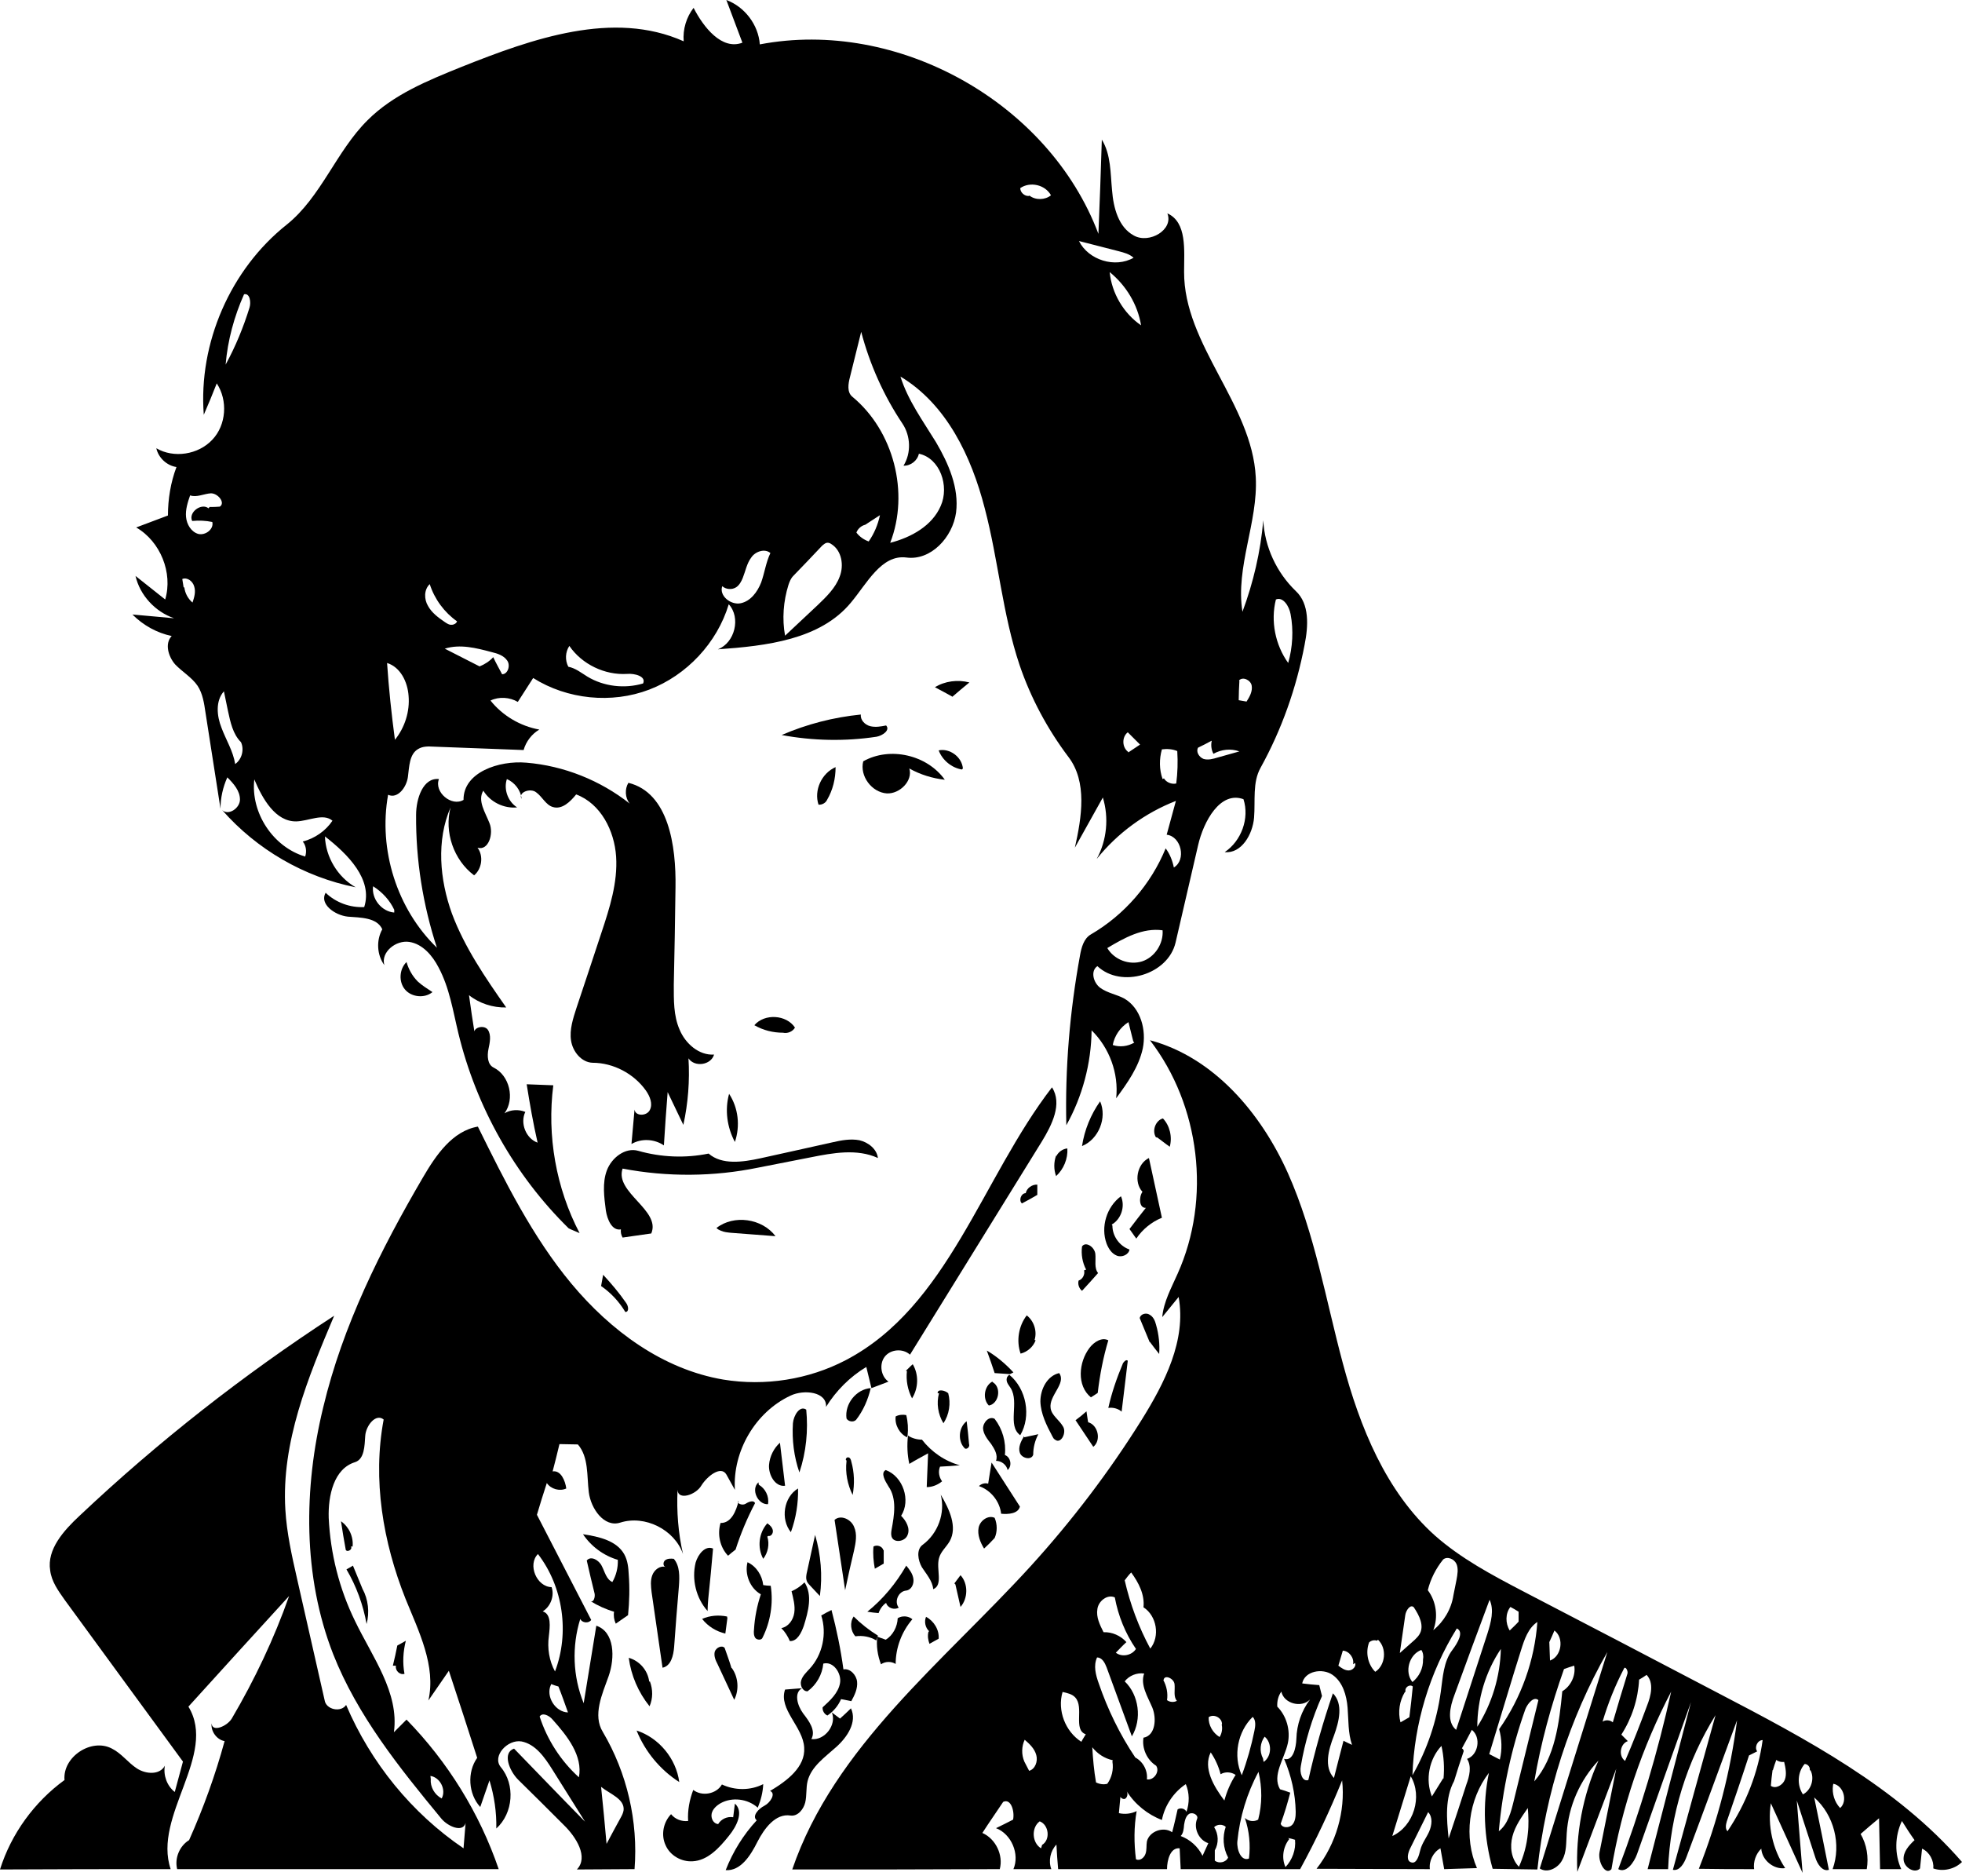 <?xml version='1.0' encoding='utf-8'?>
<svg xmlns="http://www.w3.org/2000/svg" version="1.1" id="Contours" x="0px" y="0px" width="574.802" height="549.547" mViewBox="0 0 574.802 549.547" stroke="black" fill="none" stroke-linecap="round" stroke-linejoin="round"> <desc> </desc> <path d="M462.1 548.3 C461.6 537.2 463.7 525.9 468.3 515.7 C462.9 521.4 459.5 529.1 459.0 537.0 C458.8 539.7 459.0 542.5 457.7 544.8 C456.5 547.2 453.3 548.8 451.1 547.3 C457.7 526.2 464.3 505.1 470.9 483.9 C459.8 503.4 452.8 525.3 450.4 547.6 C446.1 547.5 441.7 547.5 437.3 547.4 C434.7 538.3 434.3 528.5 436.2 519.3 C430.2 527.1 428.8 538.2 432.7 547.2 C429.5 547.3 426.3 547.4 423.1 547.5 C422.7 545.5 422.4 543.4 422.0 541.4 C419.9 542.5 418.6 545.1 418.9 547.5 C407.9 547.5 396.8 547.4 385.7 547.4 C391.4 540.1 394.2 530.6 393.2 521.5 C389.6 530.4 385.5 539.1 380.9 547.5 C369.2 547.5 357.6 547.5 345.9 547.5 C345.8 545.5 345.7 543.4 345.6 541.4 C342.9 541.1 341.9 544.8 341.9 547.5 C331.3 547.5 320.6 547.5 310.0 547.5 C309.8 545.1 309.6 542.7 309.5 540.3 C307.7 542.2 307.1 545.1 308.0 547.5 C304.3 547.5 300.6 547.5 296.9 547.5 C298.8 543.1 296.3 537.2 291.8 535.5 C293.4 534.7 295.1 533.9 296.8 533.0 C297.3 530.6 296.2 526.7 293.9 527.8 C291.9 530.8 289.8 533.8 287.8 536.9 C291.7 538.6 294.0 543.4 292.9 547.5 C272.7 547.6 252.4 547.6 232.1 547.6 C244.4 511.6 276.4 486.8 302.0 458.7 C314.0 445.5 324.9 431.2 334.4 416.0 C341.2 405.1 347.6 392.6 345.3 379.9 C343.7 381.9 342.1 383.8 340.5 385.8 C340.9 381.3 343.2 377.2 345.0 373.1 C354.9 351.1 351.6 323.8 336.9 304.7 C355.6 309.7 369.4 326.0 377.3 343.6 C385.2 361.3 388.4 380.7 393.4 399.3 C398.4 418.0 406.0 436.9 420.4 449.8 C428.0 456.5 437.0 461.3 446.0 466.0 C465.1 475.9 484.2 485.9 503.3 495.9 C529.2 509.4 555.7 523.4 574.8 545.4 C572.7 547.5 569.3 548.3 566.4 547.3 C566.6 545.0 565.3 542.5 563.1 541.5 C562.9 543.4 562.7 545.4 562.5 547.3 C561.0 548.9 557.9 547.1 557.7 544.8 C557.5 542.5 559.2 540.6 560.9 539.0 C559.6 537.2 558.4 535.3 557.2 533.4 C555.1 537.8 555.0 543.1 557.0 547.5 C554.9 547.5 552.9 547.5 550.8 547.5 C550.7 542.6 550.6 537.6 550.5 532.6 C548.7 534.1 546.9 535.6 545.1 537.2 C546.9 540.3 547.5 544.0 546.9 547.5 C543.6 547.5 540.2 547.5 536.9 547.5 C539.5 540.3 537.3 531.6 531.5 526.5 C533.0 533.6 534.4 540.7 535.8 547.7 C533.9 548.3 532.4 546.0 531.8 544.0 C530.0 538.5 528.2 532.9 526.4 527.4 C527.0 534.5 527.5 541.6 528.1 548.6 C525.0 541.8 521.9 535.0 518.8 528.2 C517.8 534.7 519.3 541.7 523.0 547.2 C519.7 547.7 516.2 544.9 516.0 541.5 C514.4 543.0 513.6 545.4 513.9 547.5 C508.5 547.5 503.1 547.5 497.7 547.4 C503.2 533.5 507.0 518.8 508.9 503.9 C504.0 517.2 499.1 530.6 494.1 543.9 C493.4 545.8 492.1 548.1 490.1 547.7 C494.2 532.6 498.4 517.5 502.6 502.4 C494.2 515.9 489.3 531.6 488.7 547.5 C486.7 547.5 484.7 547.5 482.7 547.5 C486.9 531.2 491.1 514.9 495.4 498.6 C490.1 513.5 484.8 528.3 479.6 543.1 C478.7 545.6 476.4 548.8 474.1 547.5 C480.5 530.6 485.7 513.2 489.6 495.5 C481.1 511.8 475.1 529.4 472.1 547.5 C470.3 549.5 468.1 545.3 468.6 542.6 C470.2 534.4 471.9 526.3 473.5 518.1 C469.7 528.2 465.9 538.2 462.1 548.3 M368.6 533.0 C369.8 528.5 369.8 523.6 368.7 519.0 C365.3 525.3 363.2 532.3 362.5 539.4 C362.3 541.8 363.6 545.3 365.9 544.4 C366.4 540.4 366.0 536.3 364.7 532.5 C365.7 533.5 367.4 533.7 368.6 533.0 M413.3 520.3 C411.5 526.1 409.7 532.0 407.9 537.8 C414.2 534.9 416.8 526.2 413.3 520.3 M436.3 513.8 C437.3 514.3 438.4 514.9 439.4 515.4 C440.1 512.5 440.0 509.4 439.2 506.5 C445.7 497.3 449.6 486.3 450.4 475.1 C447.7 476.9 446.6 480.2 445.6 483.4 C444.9 485.5 444.3 487.7 443.6 489.8 C441.2 497.8 438.7 505.8 436.3 513.8 M335.0 509.0 C338.5 508.4 338.9 503.4 337.6 500.2 C336.2 496.9 334.0 493.5 335.2 490.2 C333.1 489.9 330.8 490.8 329.5 492.5 C333.7 496.5 334.6 503.6 331.6 508.6 C329.1 501.9 326.7 495.1 324.2 488.4 C323.7 487.1 322.9 485.5 321.4 485.5 C320.3 487.9 321.0 490.6 321.9 493.1 C324.5 500.7 328.1 508.1 332.6 514.8 C334.9 516.0 336.3 518.7 336.0 521.2 C338.0 521.6 339.9 518.9 338.7 517.2 C336.0 515.5 334.5 512.1 335.0 509.0 M381.5 493.1 C383.2 493.3 384.8 493.5 386.5 493.6 C386.8 494.7 387.0 495.7 387.3 496.8 C384.4 503.3 382.3 510.2 381.1 517.3 C380.7 519.2 381.5 522.0 383.3 521.4 C385.2 512.9 387.6 504.4 390.5 496.0 C393.6 499.1 392.3 504.3 390.8 508.4 C389.2 512.5 387.8 517.6 390.8 520.8 C391.7 517.1 392.7 513.5 393.6 509.9 C394.4 510.3 395.2 510.7 396.1 511.1 C394.9 507.6 395.1 503.9 394.8 500.2 C394.5 496.6 393.4 492.7 390.4 490.6 C387.4 488.5 382.2 489.5 381.5 493.1 M336.0 539.4 C336.7 536.4 340.9 534.9 343.4 536.7 C344.0 534.5 344.5 532.2 345.0 530.0 C345.9 529.4 347.2 529.8 347.6 530.7 C348.5 528.1 348.5 525.2 347.4 522.6 C343.8 525.0 341.2 528.9 340.4 533.1 C336.2 531.5 332.5 528.5 330.1 524.7 C330.5 525.4 330.3 526.5 329.6 526.9 C328.9 527.2 327.8 526.3 328.3 525.7 C328.1 527.5 328.0 529.3 327.8 531.1 C329.5 531.5 331.4 531.3 333.0 530.5 C332.2 535.1 332.2 539.9 332.8 544.6 C333.9 545.2 335.2 544.2 335.6 543.0 C336.0 541.9 335.8 540.6 336.0 539.4 M425.5 483.3 C427.0 481.3 429.0 478.0 426.8 477.0 C418.8 489.9 414.3 504.9 413.8 520.0 C418.1 512.5 420.9 504.2 422.1 495.6 C422.7 491.3 422.9 486.7 425.5 483.3 M450.7 498.0 C449.4 496.8 447.6 498.9 446.9 500.6 C442.8 512.1 440.2 524.2 439.1 536.4 C441.8 534.3 442.7 530.7 443.5 527.4 C445.9 517.6 448.3 507.8 450.7 498.0 M377.3 510.6 C376.3 515.2 372.6 520.0 375.0 524.1 C376.0 524.4 377.0 524.7 378.0 525.1 C377.2 528.2 376.3 531.2 375.2 534.2 C375.6 535.5 377.7 535.5 378.6 534.5 C379.5 533.5 379.6 532.0 379.6 530.7 C379.5 525.4 378.3 520.1 376.2 515.2 C378.8 516.0 379.7 512.0 379.8 509.3 C379.9 505.2 381.3 501.1 383.8 497.8 C381.3 500.4 376.1 499.0 375.4 495.5 C374.5 496.7 374.1 498.3 374.2 499.9 C376.9 502.6 378.1 506.8 377.3 510.6 M426.6 506.7 C429.7 497.3 432.7 487.8 435.8 478.4 C436.8 475.2 437.8 471.6 436.4 468.6 C432.9 477.9 429.5 487.2 426.1 496.5 C424.8 499.9 423.8 504.4 426.6 506.7 M422.8 456.8 C420.7 459.4 419.1 462.5 418.3 465.8 C420.8 469.1 421.4 473.7 419.9 477.5 C423.0 475.0 425.2 471.3 425.8 467.3 C426.1 465.8 426.4 464.3 426.7 462.8 C427.0 461.2 427.3 459.5 426.7 458.1 C426.0 456.6 424.0 455.8 422.8 456.8 M429.8 515.2 C433.1 514.1 434.0 508.9 431.2 506.7 C430.2 508.6 429.2 510.5 428.2 512.3 C428.1 511.8 428.9 512.5 428.8 513.0 C427.8 515.9 426.9 518.8 426.0 521.7 C423.3 526.7 423.8 532.8 424.4 538.5 C426.2 533.2 427.9 528.0 429.6 522.7 C430.5 520.3 431.2 517.4 429.8 515.2 M461.2 487.9 C460.2 488.2 459.2 488.5 458.2 488.9 C454.4 499.6 451.4 510.6 449.5 521.8 C455.6 514.7 456.8 504.7 457.7 495.4 C460.2 493.9 461.7 490.8 461.2 487.9 M326.9 484.1 C328.7 485.5 331.6 484.9 332.8 483.0 C329.7 478.5 327.6 473.3 326.6 467.9 C324.4 466.9 321.8 469.0 321.5 471.3 C321.1 473.7 322.2 475.9 323.3 478.1 C325.8 478.0 328.3 479.1 330.0 481.0 C328.9 482.0 327.9 483.1 326.9 484.1 M476.9 510.0 C474.6 510.8 474.1 514.4 476.1 515.8 C478.4 510.5 480.5 505.1 482.5 499.7 C483.7 496.7 484.6 492.9 482.4 490.6 C481.7 491.1 480.9 491.6 480.2 492.0 C479.9 497.7 478.1 503.3 475.0 508.1 C475.6 508.7 476.3 509.4 476.9 510.0 M331.4 460.6 C330.7 461.3 330.1 462.1 329.5 462.9 C331.1 469.9 333.6 476.6 337.0 482.9 C339.9 479.3 338.9 473.3 335.0 470.8 C335.4 467.1 333.6 463.6 331.4 460.6 M512.4 514.2 C510.3 520.7 508.1 527.1 505.9 533.5 C505.6 534.5 505.4 535.7 506.1 536.4 C511.5 528.4 515.1 519.2 516.4 509.7 C514.9 509.7 513.9 511.8 514.8 513.0 C514.0 513.4 513.2 513.8 512.4 514.2 M432.8 505.8 C437.1 499.0 439.5 491.1 439.7 483.0 C435.2 489.7 432.8 497.8 432.8 505.8 M318.1 508.0 C314.3 506.7 317.7 500.1 315.0 497.2 C314.1 496.2 312.6 495.9 311.3 495.6 C309.7 501.0 312.1 507.2 316.8 510.2 C317.2 509.4 317.7 508.7 318.1 508.0 M445.0 546.8 C446.4 543.7 447.3 540.4 447.6 537.1 C447.9 534.6 447.8 532.1 447.6 529.6 C445.8 532.2 443.9 534.8 443.1 537.9 C442.3 540.9 442.7 544.5 445.0 546.8 M410.1 484.2 C411.6 482.9 413.0 481.6 414.5 480.3 C415.0 479.8 415.5 479.3 415.8 478.8 C417.4 476.3 415.8 473.2 414.2 470.8 C413.2 469.8 411.9 471.7 411.7 473.1 C411.2 476.8 410.6 480.5 410.1 484.2 M363.8 520.0 C365.4 515.7 366.6 511.4 367.5 507.0 C367.8 505.6 368.0 503.9 367.0 502.9 C362.6 507.2 361.2 514.3 363.8 520.0 M354.7 513.3 C352.4 517.9 355.6 523.3 358.7 527.4 C359.4 524.8 360.5 522.2 362.0 519.9 C360.7 519.0 358.9 518.9 357.6 519.7 C357.0 517.4 356.0 515.2 354.7 513.3 M352.3 543.6 C352.9 542.4 353.4 541.1 354.0 539.9 C351.2 539.0 349.6 535.5 350.7 532.8 C351.2 531.7 349.5 530.7 348.4 531.3 C347.4 531.9 347.1 533.3 346.9 534.5 C346.8 535.7 346.7 537.0 345.9 537.8 C348.6 538.8 351.0 540.9 352.3 543.6 M326.0 515.6 C323.6 515.1 321.5 513.7 320.0 511.8 C320.2 515.2 320.5 518.7 321.1 522.1 C322.1 522.6 323.3 522.8 324.4 522.5 C325.7 520.7 326.3 518.3 325.9 516.0 M422.9 521.0 C423.2 517.8 423.0 514.5 422.3 511.4 C418.7 515.2 417.5 521.3 419.5 526.2 C420.6 524.4 421.7 522.7 422.8 520.9 M475.8 488.7 C473.2 493.7 471.1 498.9 469.5 504.3 C470.4 503.7 471.7 503.8 472.5 504.5 C473.9 499.7 475.3 495.0 476.8 490.2 C477.0 489.4 476.2 488.0 475.8 488.7 M413.4 545.5 C415.0 546.1 415.7 543.6 416.1 541.9 C416.6 539.9 417.9 538.3 418.7 536.5 C419.5 534.6 419.8 532.3 418.4 530.8 C416.6 534.4 414.8 538.1 413.0 541.7 C412.4 543.0 412.0 545.1 413.4 545.5 M403.4 480.6 C402.7 480.3 401.7 480.5 401.1 481.1 C400.0 484.0 400.7 487.5 402.9 489.7 C405.9 487.8 406.4 482.8 403.7 480.3 M355.9 542.0 C355.9 543.0 355.9 544.0 355.9 545.0 C357.1 546.0 359.2 545.5 359.8 544.1 C358.3 541.3 358.1 538.0 359.1 535.1 C358.2 534.3 356.6 534.3 355.7 535.2 C357.0 537.2 357.1 539.9 355.9 542.0 M411.6 495.6 C410.0 498.2 409.5 501.5 410.3 504.5 C411.2 504.0 412.0 503.5 412.9 503.0 C413.3 500.0 413.6 497.0 413.9 494.0 C413.0 493.2 411.4 494.3 411.8 495.5 M416.9 486.0 C417.1 485.1 416.9 484.0 416.4 483.3 C412.8 484.6 411.4 489.8 413.8 492.7 C415.8 491.1 417.0 488.6 416.9 486.0 M519.3 518.5 C519.1 520.1 518.9 521.6 518.8 523.1 C520.2 524.1 522.3 522.9 522.9 521.3 C523.5 519.7 523.1 517.8 522.7 516.1 C521.9 516.2 521.0 516.0 520.4 515.5 C520.0 516.5 519.7 517.5 519.4 518.5 M530.2 518.6 C530.4 517.6 529.6 516.7 528.7 516.7 C526.6 519.1 526.4 522.9 528.2 525.6 C530.6 524.4 531.7 521.0 530.4 518.5 M305.3 540.4 C307.8 538.9 307.3 534.5 304.6 533.5 C302.1 535.3 302.3 539.8 305.0 541.4 M300.1 516.0 C300.6 516.9 301.0 517.8 301.5 518.7 C303.3 518.2 304.1 515.9 303.6 514.1 C303.1 512.2 301.6 510.8 300.2 509.6 C299.3 511.5 299.2 513.9 300.1 516.0 M453.9 481.0 C454.0 482.8 454.0 484.6 454.1 486.4 C457.5 485.2 458.3 479.8 455.4 477.6 C454.9 478.8 454.4 479.9 453.9 481.0 M377.7 538.7 C375.9 541.0 375.4 544.2 376.6 546.9 C378.6 544.8 379.7 541.8 379.4 538.9 C378.7 538.7 378.1 538.5 377.4 538.4 M396.4 487.5 C396.8 485.7 395.3 483.6 393.4 483.5 C393.0 485.0 392.5 486.4 392.1 487.9 C393.0 488.6 394.0 489.3 395.1 489.3 C396.3 489.3 397.4 488.1 397.0 487.1 M340.8 492.1 C341.8 493.9 342.2 496.0 341.9 498.0 C342.7 498.6 343.9 498.7 344.8 498.2 C343.7 497.0 344.3 495.0 344.1 493.3 C343.9 491.6 341.1 490.4 340.9 492.1 M537.0 523.0 C536.7 525.3 537.4 527.8 539.1 529.6 C541.4 527.6 540.1 523.0 537.1 522.5 M444.9 475.0 C444.9 474.0 444.9 473.0 444.9 472.1 C444.1 471.6 443.3 471.1 442.5 470.7 C441.0 472.6 441.0 475.5 442.3 477.6 C443.2 476.7 444.1 475.9 444.9 475.0 M358.0 505.1 C358.1 503.2 355.6 501.9 354.1 503.0 C354.0 505.3 355.3 507.6 357.3 508.8 C358.0 507.7 358.2 506.3 357.9 505.1 M370.2 516.1 C372.6 514.5 372.7 510.5 370.5 508.7 C369.2 510.4 368.9 513.0 370.0 515.0 " fill="#000000" stroke="none"/> <path d="M258.9 454.0 C258.9 455.4 258.9 456.7 258.9 458.0 C258.0 458.5 257.2 459.0 256.3 459.5 C255.9 457.4 255.7 455.2 255.9 453.0 C256.9 452.4 258.5 452.9 258.8 454.1 " fill="#000000" stroke="none"/> <path d="M222.3 434.9 C224.2 436.0 225.4 438.3 225.0 440.6 C222.0 440.8 219.9 436.2 222.2 434.2 " fill="#000000" stroke="none"/> <path d="M300.5 349.5 C300.8 348.0 302.4 346.9 303.9 347.0 C303.9 348.0 303.9 349.0 303.9 350.0 C302.4 350.9 300.9 351.7 299.4 352.5 C298.4 351.7 299.1 349.6 300.4 349.5 " fill="#000000" stroke="none"/> <path d="M272.2 477.8 C271.1 476.8 270.7 475.0 271.3 473.6 C273.6 474.8 275.2 477.4 275.0 480.0 C274.1 480.5 273.2 481.0 272.3 481.5 C271.9 480.4 271.7 479.2 272.0 478.0 " fill="#000000" stroke="none"/> <path d="M265.7 421.0 C263.5 419.9 262.1 417.4 262.4 414.9 C263.3 414.4 264.5 414.3 265.5 414.5 C266.0 416.5 266.1 418.5 265.9 420.5 " fill="#000000" stroke="none"/> <path d="M283.9 423.0 C284.2 423.7 283.4 424.6 282.7 424.3 C280.5 422.2 280.8 418.1 283.2 416.3 C283.5 418.5 283.7 420.8 283.9 423.0 " fill="#000000" stroke="none"/> <path d="M213.1 474.0 C212.9 475.5 212.7 477.0 212.5 478.5 C209.9 477.9 207.4 476.4 205.7 474.2 C208.0 473.2 210.5 473.0 213.0 473.5 " fill="#000000" stroke="none"/> <path d="M274.7 408.1 C274.6 406.8 276.8 407.2 277.8 408.1 C278.6 411.1 278.1 414.3 276.4 416.9 C274.8 414.3 274.3 411.0 275.1 408.1 " fill="#000000" stroke="none"/> <path d="M281.8 225.4 C278.8 224.9 276.1 222.7 275.0 219.8 C278.2 219.1 281.8 221.7 282.1 225.1 " fill="#000000" stroke="none"/> <path d="M290.9 404.9 C293.5 406.5 292.6 411.2 289.7 411.7 C287.8 409.8 288.3 406.0 290.7 404.7 " fill="#000000" stroke="none"/> <path d="M309.5 338.6 C310.1 337.4 311.4 336.5 312.7 336.4 C312.9 339.4 311.6 342.5 309.4 344.5 C308.7 342.6 308.7 340.4 309.4 338.5 " fill="#000000" stroke="none"/> <path d="M279.6 463.8 C280.2 463.0 280.8 462.2 281.4 461.4 C283.7 463.9 283.6 468.2 281.4 470.7 C280.9 468.5 280.4 466.3 279.9 464.1 " fill="#000000" stroke="none"/> <path d="M291.4 450.5 C290.4 451.6 289.4 452.6 288.3 453.6 C287.2 451.8 286.3 449.6 286.7 447.5 C287.1 445.4 289.5 443.7 291.4 444.6 C292.2 446.5 292.2 448.7 291.4 450.5 " fill="#000000" stroke="none"/> <path d="M265.4 401.5 C266.1 400.9 266.7 400.2 267.4 399.6 C269.2 402.6 269.1 406.6 267.2 409.6 C265.9 407.1 265.4 404.3 265.7 401.6 " fill="#000000" stroke="none"/> <path d="M102.8 453.0 C103.4 453.8 101.8 454.8 101.3 454.0 C100.8 451.2 100.3 448.4 99.9 445.6 C102.2 447.2 103.6 450.1 103.3 453.0 " fill="#000000" stroke="none"/> <path d="M338.7 333.2 C337.4 331.3 338.5 328.2 340.7 327.6 C342.7 329.7 343.5 333.0 342.7 335.9 C341.4 335.0 340.2 334.0 338.9 333.1 " fill="#000000" stroke="none"/> <path d="M224.8 450.1 C225.5 452.3 225.0 454.8 223.6 456.6 C221.8 453.3 222.3 449.0 224.8 446.2 C225.5 446.7 226.2 447.3 226.4 448.2 C226.6 449.1 225.9 450.1 225.1 449.9 " fill="#000000" stroke="none"/> <path d="M248.0 427.8 C247.5 427.6 248.0 426.7 248.6 426.9 C249.1 427.0 249.3 427.6 249.4 428.1 C250.3 431.3 250.4 434.7 249.8 437.9 C248.3 434.9 247.6 431.4 248.0 428.0 " fill="#000000" stroke="none"/> <path d="M278.9 204.0 C277.3 203.1 275.6 202.2 273.9 201.3 C276.8 199.5 280.6 199.0 284.0 199.9 C282.3 201.3 280.6 202.7 279.0 204.1 " fill="#000000" stroke="none"/> <path d="M229.4 302.5 C226.5 302.5 223.6 301.8 221.0 300.3 C224.0 296.8 230.4 297.2 232.9 301.0 C232.2 302.2 230.7 302.8 229.4 302.5 " fill="#000000" stroke="none"/> <path d="M244.8 224.7 C244.8 228.1 244.0 231.4 242.3 234.3 C241.9 235.2 240.8 235.8 239.8 235.7 C238.4 231.5 240.7 226.5 244.8 224.7 " fill="#000000" stroke="none"/> <path d="M300.1 421.0 C301.4 420.7 302.8 420.4 304.2 420.1 C303.2 422.0 302.7 424.0 302.7 426.1 C302.2 427.8 299.4 427.2 298.8 425.6 C298.2 424.0 299.1 422.2 300.0 420.7 " fill="#000000" stroke="none"/> <path d="M115.1 487.9 C115.6 485.9 116.0 484.0 116.4 482.0 C117.2 481.6 118.0 481.1 118.9 480.6 C118.1 483.7 117.9 487.1 118.5 490.3 C117.1 490.7 115.7 489.3 116.0 487.9 " fill="#000000" stroke="none"/> <path d="M256.7 480.5 C254.9 479.4 252.7 479.0 250.6 479.3 C249.2 477.8 248.9 475.2 250.1 473.5 C252.2 475.6 254.6 477.5 257.2 479.1 " fill="#000000" stroke="none"/> <path d="M233.8 436.0 C233.9 440.3 233.2 444.7 231.7 448.8 C228.6 445.0 229.6 438.5 233.8 436.0 " fill="#000000" stroke="none"/> <path d="M215.3 334.5 C213.0 330.2 212.3 325.1 213.6 320.4 C216.3 324.5 216.9 329.8 215.3 334.5 " fill="#000000" stroke="none"/> <path d="M295.9 402.5 C294.4 402.4 292.9 402.3 291.4 402.2 C290.7 400.0 289.9 397.8 289.1 395.6 C292.0 397.3 294.6 399.5 296.9 402.0 " fill="#000000" stroke="none"/> <path d="M119.1 281.8 C119.7 283.9 120.8 285.9 122.4 287.5 C123.7 288.7 125.2 289.6 126.7 290.6 C124.4 292.5 120.6 292.1 118.7 289.9 C116.7 287.6 117.0 283.8 119.1 281.8 " fill="#000000" stroke="none"/> <path d="M303.4 392.6 C302.7 394.5 301.0 396.0 299.0 396.5 C297.7 392.8 298.4 388.4 300.8 385.3 C302.9 386.9 303.9 389.9 303.1 392.5 " fill="#000000" stroke="none"/> <path d="M230.0 435.2 C227.1 435.6 225.1 432.0 225.3 429.1 C225.5 426.6 226.7 424.2 228.5 422.6 C229.0 426.8 229.5 431.0 230.0 435.2 " fill="#000000" stroke="none"/> <path d="M317.0 335.7 C317.7 331.0 319.6 326.4 322.3 322.6 C324.4 327.4 321.9 333.7 317.0 335.7 " fill="#000000" stroke="none"/> <path d="M336.8 393.1 C335.8 390.8 334.9 388.4 333.9 386.1 C334.1 384.9 335.8 384.4 336.8 385.1 C337.9 385.7 338.4 386.9 338.7 388.1 C339.5 390.9 339.8 393.8 339.6 396.6 C338.7 395.5 337.8 394.3 336.9 393.1 " fill="#000000" stroke="none"/> <path d="M318.8 416.6 C321.7 417.4 322.7 421.9 320.3 423.8 C318.6 421.2 316.8 418.6 315.1 416.0 C316.2 415.2 317.3 414.3 318.3 413.4 C318.4 414.3 318.6 415.2 318.7 416.1 " fill="#000000" stroke="none"/> <path d="M176.7 373.4 C179.1 376.0 181.4 378.7 183.4 381.6 C184.1 382.5 184.4 384.3 183.2 384.3 C181.4 381.3 179.0 378.7 176.1 376.7 C176.3 375.6 176.5 374.5 176.7 373.4 " fill="#000000" stroke="none"/> <path d="M318.2 371.9 C317.1 369.8 316.7 367.4 317.0 365.1 C318.1 363.5 320.7 365.3 320.9 367.3 C321.1 369.2 320.5 371.4 321.7 372.9 C320.1 374.7 318.6 376.4 317.0 378.1 C316.1 377.4 315.7 376.1 316.0 375.1 C317.2 374.7 317.9 373.3 317.6 372.1 " fill="#000000" stroke="none"/> <path d="M248.0 415.5 C247.4 411.2 250.9 406.9 255.1 406.6 C254.3 410.0 252.9 413.2 250.8 415.9 C250.0 416.7 248.5 416.4 248.0 415.5 " fill="#000000" stroke="none"/> <path d="M214.4 488.6 C216.3 491.2 216.6 495.0 215.1 497.9 C213.5 494.4 211.8 490.9 210.2 487.4 C209.6 486.3 209.1 485.0 209.4 483.8 C209.8 482.6 211.5 481.8 212.3 482.7 C213.0 484.7 213.7 486.6 214.3 488.6 " fill="#000000" stroke="none"/> <path d="M190.4 492.5 C191.3 494.9 191.3 497.5 190.3 499.8 C187.0 495.7 184.9 490.8 184.2 485.6 C187.4 486.5 189.8 489.3 190.2 492.6 " fill="#000000" stroke="none"/> <path d="M214.1 361.1 C213.1 361.0 212.1 360.9 211.2 360.5 C210.7 360.3 210.3 360.1 209.9 359.7 C215.0 355.7 223.3 356.9 227.2 362.1 C222.8 361.8 218.5 361.4 214.1 361.1 " fill="#000000" stroke="none"/> <path d="M324.7 412.4 C325.7 407.9 327.2 403.6 329.0 399.3 C329.3 398.8 330.0 398.1 330.4 398.6 C329.8 403.6 329.2 408.5 328.6 413.5 C327.6 412.6 326.1 412.2 324.7 412.4 " fill="#000000" stroke="none"/> <path d="M232.3 416.9 C232.5 414.6 234.3 411.6 236.2 412.9 C236.8 419.0 236.2 425.3 234.2 431.3 C232.6 426.7 232.0 421.8 232.3 416.9 " fill="#000000" stroke="none"/> <path d="M107.4 475.7 C106.4 470.1 104.4 464.6 101.5 459.7 C102.1 459.4 102.7 459.0 103.4 458.6 C104.3 460.9 105.3 463.1 106.2 465.4 C107.9 468.5 108.3 472.3 107.4 475.7 " fill="#000000" stroke="none"/> <path d="M294.4 426.2 C296.1 426.8 296.6 429.4 295.2 430.6 C294.9 429.1 293.4 427.9 291.8 427.9 C292.4 426.2 291.4 424.5 290.4 423.0 C289.3 421.6 288.1 420.1 288.0 418.4 C288.0 416.6 289.8 414.7 291.4 415.6 C293.7 418.6 294.8 422.4 294.4 426.2 " fill="#000000" stroke="none"/> <path d="M208.9 453.6 C208.5 458.5 208.0 463.4 207.5 468.3 C207.4 469.5 207.3 470.7 207.3 471.9 C203.9 468.1 202.6 462.6 203.8 457.7 C204.5 455.3 206.6 452.6 208.9 453.6 " fill="#000000" stroke="none"/> <path d="M199.0 522.0 C193.4 518.4 189.0 513.1 186.5 506.9 C193.0 509.0 198.1 515.1 199.0 522.0 " fill="#000000" stroke="none"/> <path d="M240.2 467.5 C239.2 466.4 238.2 465.4 237.2 464.3 C236.8 463.9 236.4 463.4 236.3 462.9 C236.1 462.3 236.2 461.6 236.3 461.0 C237.1 457.2 238.0 453.4 238.8 449.6 C240.5 455.4 241.0 461.5 240.2 467.5 " fill="#000000" stroke="none"/> <path d="M321.6 408.0 C321.0 408.4 320.3 408.9 319.6 409.3 C315.4 405.9 316.0 399.0 319.2 394.8 C320.5 393.1 322.8 391.6 324.7 392.6 C323.2 397.6 322.2 402.8 321.6 408.0 " fill="#000000" stroke="none"/> <path d="M250.2 454.2 C249.3 458.0 248.4 461.9 247.6 465.8 C246.6 458.9 245.5 452.0 244.5 445.2 C246.3 443.6 249.3 445.0 250.2 447.2 C251.2 449.4 250.7 451.9 250.2 454.2 " fill="#000000" stroke="none"/> <path d="M296.1 406.6 C295.6 405.8 294.9 405.1 294.9 404.1 C294.9 403.5 295.2 403.0 295.7 402.7 C300.7 406.8 302.2 414.8 298.9 420.4 C295.0 417.6 298.7 410.8 296.1 406.6 " fill="#000000" stroke="none"/> <path d="M213.3 455.7 C210.9 453.2 210.1 449.4 211.1 446.1 C214.2 446.2 215.7 442.6 216.4 439.6 C215.6 440.3 217.4 441.1 218.4 440.5 C219.3 439.9 220.8 439.3 221.2 440.3 C218.9 444.7 217.0 449.2 215.5 453.9 C214.7 454.5 214.0 455.1 213.3 455.7 " fill="#000000" stroke="none"/> <path d="M289.5 434.6 C289.8 432.5 290.2 430.4 290.5 428.4 C293.3 432.7 296.0 437.0 298.8 441.3 C298.3 443.4 295.4 443.6 293.3 443.4 C292.9 439.8 290.3 436.5 286.8 435.3 C287.5 434.6 288.6 434.3 289.5 434.6 " fill="#000000" stroke="none"/> <path d="M325.9 359.0 C325.9 362.1 328.0 365.0 330.9 366.0 C330.7 367.5 328.7 368.4 327.2 367.8 C325.7 367.2 324.8 365.8 324.2 364.3 C322.4 359.4 324.2 353.5 328.4 350.4 C329.7 353.3 328.5 357.1 325.7 358.7 " fill="#000000" stroke="none"/> <path d="M259.5 480.3 C261.6 479.0 262.9 476.5 263.0 474.0 C264.3 473.2 266.1 473.3 267.3 474.3 C264.2 477.9 262.4 482.6 262.4 487.4 C261.1 486.6 259.4 486.6 258.1 487.5 C257.1 484.9 256.7 482.1 257.0 479.4 C257.8 479.7 258.6 480.0 259.5 480.3 " fill="#000000" stroke="none"/> <path d="M309.1 421.7 C308.7 421.5 308.5 421.1 308.3 420.7 C306.6 417.5 304.9 414.1 304.8 410.5 C304.8 406.9 306.8 403.0 310.3 402.2 C312.5 405.2 307.2 408.8 307.8 412.5 C308.1 414.6 310.3 415.9 311.4 417.8 C312.6 419.6 310.8 423.1 309.1 421.7 " fill="#000000" stroke="none"/> <path d="M231.4 480.7 C230.8 479.3 230.0 478.0 228.9 476.9 C231.0 476.5 232.4 474.5 232.7 472.4 C233.0 470.3 232.4 468.2 231.9 466.1 C233.3 465.5 234.6 464.6 235.7 463.5 C238.1 467.2 236.8 472.0 235.5 476.2 C234.8 478.2 233.6 480.8 231.4 480.7 " fill="#000000" stroke="none"/> <path d="M257.4 472.5 C256.3 472.4 255.2 472.3 254.1 472.1 C258.7 468.4 262.5 463.8 265.5 458.6 C266.5 459.8 267.4 461.0 267.6 462.5 C267.8 464.0 267.0 465.7 265.5 465.9 C263.2 466.1 261.9 469.1 263.3 470.9 C262.0 471.7 260.0 471.0 259.6 469.5 C258.6 470.2 257.8 471.3 257.4 472.5 " fill="#000000" stroke="none"/> <path d="M259.5 430.6 C264.6 432.5 266.9 439.5 264.0 444.0 C265.5 445.5 266.7 447.7 265.9 449.6 C265.2 451.6 261.8 452.1 261.2 450.1 C261.0 449.4 261.1 448.7 261.2 448.1 C262.0 443.8 262.8 439.0 260.3 435.4 C259.3 433.8 257.9 431.4 259.5 430.6 " fill="#000000" stroke="none"/> <path d="M225.8 464.5 C226.6 469.7 225.7 475.1 223.4 479.7 C223.1 480.5 221.8 480.4 221.3 479.8 C220.8 479.1 220.8 478.2 220.9 477.3 C221.1 473.8 221.8 470.3 222.9 467.0 C219.7 465.2 218.1 461.1 219.0 457.6 C221.6 458.8 223.3 461.5 223.6 464.3 C224.3 464.4 225.0 464.5 225.8 464.5 " fill="#000000" stroke="none"/> <path d="M266.4 225.1 C267.5 228.7 263.6 232.6 259.8 232.4 C255.4 232.1 251.8 227.3 252.9 223.0 C260.7 218.6 271.6 221.1 276.8 228.4 C273.2 228.0 269.6 226.9 266.4 225.1 " fill="#000000" stroke="none"/> <path d="M229.0 215.3 C236.4 212.1 244.2 210.1 252.2 209.3 C252.0 210.9 253.4 212.3 254.9 212.7 C256.5 213.1 258.1 212.8 259.6 212.5 C260.9 213.9 258.5 215.5 256.8 215.8 C247.6 217.2 238.1 217.0 229.0 215.3 " fill="#000000" stroke="none"/> <path d="M330.9 360.0 C332.5 357.9 334.1 355.8 335.7 353.8 C333.7 353.9 333.6 350.7 334.7 349.1 C332.1 346.3 333.1 340.9 336.6 339.2 C337.9 345.0 339.1 350.9 340.4 356.7 C337.4 357.9 334.7 360.1 332.9 362.8 C332.2 361.9 331.6 360.9 330.9 360.0 " fill="#000000" stroke="none"/> <path d="M276.0 433.9 C274.8 434.9 273.2 435.6 271.5 435.6 C271.6 432.3 271.8 429.0 271.9 425.7 C270.1 426.7 268.2 427.7 266.4 428.8 C265.8 426.1 265.7 423.3 266.0 420.5 C267.2 421.3 268.7 421.7 270.1 421.7 C272.9 425.3 276.8 428.0 281.2 429.2 C279.3 429.4 277.3 429.5 275.4 429.6 C274.8 431.0 275.1 432.7 276.0 433.9 " fill="#000000" stroke="none"/> <path d="M275.6 437.8 C278.1 442.0 280.6 447.3 278.2 451.5 C277.2 453.2 275.6 454.5 275.1 456.4 C274.2 459.6 276.4 464.3 273.4 465.5 C273.2 463.1 271.4 461.1 270.1 459.1 C268.9 457.0 268.4 453.9 270.3 452.5 C274.8 449.2 277.0 443.2 275.6 437.8 " fill="#000000" stroke="none"/> <path d="M197.4 456.6 C199.2 458.7 199.1 461.8 198.9 464.6 C198.4 470.6 197.9 476.5 197.5 482.4 C197.3 484.9 196.6 488.0 194.1 488.5 C193.0 481.1 192.0 473.8 190.9 466.4 C190.7 464.7 190.5 463.0 191.1 461.4 C191.7 459.8 193.4 458.5 195.0 459.0 C194.2 458.8 194.2 457.5 194.9 457.0 C195.6 456.5 196.5 456.5 197.4 456.6 " fill="#000000" stroke="none"/> <path d="M174.2 466.8 C173.4 463.5 172.6 460.3 171.9 457.1 C173.1 455.6 175.5 457.0 176.3 458.7 C177.2 460.4 177.6 462.6 179.4 463.4 C180.5 461.5 181.1 459.2 181.0 456.9 C176.9 455.7 173.2 453.0 170.8 449.4 C175.5 450.1 180.7 451.3 182.9 455.3 C183.9 457.1 184.1 459.2 184.2 461.2 C184.5 465.1 184.4 469.1 184.0 473.1 C182.8 473.9 181.6 474.8 180.4 475.6 C179.9 474.5 179.7 473.3 179.9 472.1 C177.5 471.4 175.1 470.3 173.0 469.0 C173.9 469.5 174.4 467.8 174.2 466.8 " fill="#000000" stroke="none"/> <path d="M242.4 502.5 C241.5 502.1 240.9 501.1 241.0 500.1 C243.2 498.1 245.6 495.9 246.1 493.0 C246.6 490.1 244.1 486.5 241.2 487.3 C240.9 490.5 239.2 493.5 236.6 495.4 C235.2 495.5 234.3 493.7 234.7 492.3 C235.1 490.9 236.2 489.9 237.2 488.8 C241.0 484.7 242.3 478.5 240.6 473.2 C241.6 472.6 242.6 472.1 243.6 471.6 C245.1 477.3 246.3 483.1 247.1 489.0 C249.0 488.6 250.9 490.6 251.1 492.6 C251.3 494.6 250.4 496.5 249.4 498.3 C248.4 498.1 247.4 497.9 246.4 497.7 C245.6 499.6 244.2 501.3 242.4 502.5 " fill="#000000" stroke="none"/> <path d="M222.0 529.5 C219.1 526.9 214.5 526.3 211.1 528.2 C209.9 528.9 208.8 529.9 208.5 531.2 C208.2 532.6 209.0 534.2 210.4 534.3 C211.3 532.8 213.1 532.0 214.8 532.3 C215.0 531.0 215.1 529.6 215.3 528.3 C218.0 530.7 215.8 535.0 213.5 537.8 C210.7 541.3 207.3 545.0 202.9 545.2 C199.6 545.4 196.3 543.5 195.0 540.5 C193.6 537.5 194.3 533.8 196.6 531.4 C197.8 532.9 199.7 533.6 201.6 533.4 C201.4 530.3 202.0 527.2 203.1 524.3 C205.7 526.3 209.9 525.5 211.5 522.7 C215.3 524.5 219.9 524.5 223.6 522.6 C223.5 525.0 222.9 527.3 222.0 529.5 " fill="#000000" stroke="none"/> <path d="M246.1 503.4 C247.2 502.4 248.3 501.4 249.3 500.4 C251.2 504.4 248.2 508.9 244.9 511.8 C241.7 514.7 237.7 517.4 236.6 521.7 C236.1 523.7 236.4 525.9 235.9 528.0 C235.4 530.0 233.7 532.1 231.6 531.8 C227.2 531.1 223.9 535.6 221.9 539.5 C219.9 543.5 217.0 548.1 212.6 547.8 C214.7 542.4 217.8 537.4 221.7 533.2 C220.2 532.0 222.2 529.8 224.0 528.9 C225.7 528.0 227.4 525.3 225.6 524.6 C230.5 521.7 236.0 517.6 235.6 511.9 C235.3 505.8 228.0 500.7 230.0 494.9 C231.7 494.8 233.3 494.6 235.0 494.5 C232.5 495.8 233.6 499.6 235.3 501.9 C237.0 504.1 239.1 506.9 237.7 509.4 C241.6 509.9 245.2 505.2 243.7 501.6 C244.5 502.2 245.3 502.8 246.1 503.4 " fill="#000000" stroke="none"/> <path d="M182.4 342.3 C180.0 349.3 193.7 354.5 190.8 361.3 C188.0 361.7 185.2 362.1 182.4 362.5 C182.0 361.8 181.8 361.0 181.9 360.1 C179.3 360.6 177.9 357.2 177.5 354.6 C177.0 350.7 176.4 346.5 177.8 342.8 C179.2 339.1 183.2 336.0 187.0 337.1 C193.7 339.0 200.8 339.3 207.6 337.9 C211.5 341.3 217.6 340.4 222.7 339.3 C229.8 337.7 236.9 336.2 243.9 334.6 C246.5 334.0 249.2 333.5 251.8 334.0 C254.4 334.6 256.9 336.6 257.2 339.2 C251.1 336.4 244.0 337.7 237.5 339.0 C232.4 340.0 227.3 341.0 222.2 342.0 C209.1 344.7 195.5 344.8 182.4 342.3 " fill="#000000" stroke="none"/> <path d="M139.8 514.9 C137.1 506.4 134.3 497.9 131.5 489.4 C129.5 492.3 127.5 495.2 125.5 498.1 C127.8 488.0 122.7 477.9 118.8 468.3 C112.2 451.7 109.1 433.4 112.4 415.8 C110.1 413.9 107.2 417.6 107.0 420.6 C106.8 423.5 106.8 427.4 104.0 428.3 C97.8 430.2 96.1 438.1 96.3 444.6 C96.8 455.1 99.4 465.4 104.0 474.8 C109.1 485.4 117.0 495.8 115.4 507.4 C116.6 506.2 117.9 504.9 119.1 503.7 C131.2 516.1 140.5 531.1 146.1 547.5 C114.7 547.5 83.3 547.5 51.9 547.5 C51.1 544.3 52.6 540.7 55.4 539.0 C59.6 529.6 63.1 519.9 65.8 510.0 C63.5 509.6 61.7 507.1 62.0 504.8 C62.1 507.5 66.5 505.7 67.9 503.4 C74.6 492.0 80.3 480.0 84.7 467.5 C74.8 478.3 65.0 489.1 55.2 499.9 C63.8 514.0 44.7 531.9 50.0 547.5 C33.3 547.5 16.7 547.5 0.0 547.6 C3.3 537.1 10.1 527.8 18.9 521.4 C18.3 514.6 26.8 509.0 32.8 512.2 C35.6 513.6 37.5 516.3 40.1 518.0 C42.7 519.7 46.8 520.0 48.3 517.2 C47.8 520.0 48.9 523.1 51.2 524.9 C52.0 521.9 52.8 519.0 53.6 516.0 C42.0 500.2 30.5 484.4 19.0 468.7 C17.1 466.0 15.1 463.3 14.7 460.0 C13.7 453.8 18.7 448.3 23.3 444.0 C46.3 422.3 71.3 402.7 97.9 385.4 C90.2 403.6 82.4 422.5 83.6 442.2 C84.0 449.0 85.5 455.7 87.0 462.3 C89.7 474.2 92.4 486.1 95.1 498.0 C95.5 500.8 99.9 501.7 101.4 499.4 C108.6 516.3 120.6 531.1 135.8 541.4 C136.0 538.9 136.2 536.5 136.4 534.0 C135.6 536.9 131.2 535.0 129.3 532.7 C117.0 517.8 104.7 502.5 97.6 484.5 C88.7 461.7 88.9 436.0 94.7 412.2 C100.4 388.3 111.5 366.1 123.9 344.9 C127.7 338.4 132.5 331.3 140.0 330.0 C147.9 346.0 156.0 362.3 167.4 376.0 C178.9 389.8 194.2 401.1 211.9 404.1 C224.1 406.1 236.9 404.1 247.8 398.4 C277.8 382.7 287.6 345.2 308.2 318.5 C311.3 323.3 308.2 329.5 305.2 334.4 C292.3 355.2 279.5 376.0 266.6 396.8 C264.5 394.9 260.9 395.2 259.2 397.4 C257.5 399.6 258.1 403.2 260.3 404.7 C258.7 405.3 257.0 406.0 255.3 406.6 C254.8 404.5 254.3 402.5 253.8 400.4 C249.0 403.3 245.0 407.3 242.0 412.1 C242.3 407.7 235.6 406.9 231.6 408.8 C221.3 413.6 214.6 425.1 215.3 436.4 C214.5 434.9 213.6 433.4 212.8 431.9 C211.2 429.2 207.2 432.4 205.5 435.1 C203.9 437.9 198.6 439.6 198.5 436.4 C198.2 442.7 198.7 449.1 200.1 455.2 C197.6 448.0 188.9 443.7 181.7 446.0 C177.0 447.5 173.1 441.9 172.5 437.1 C171.9 432.3 172.5 426.8 169.3 423.1 C167.5 423.1 165.7 423.0 163.9 423.0 C163.3 425.6 162.6 428.3 161.9 431.0 C164.3 430.6 165.6 433.7 165.9 436.0 C164.0 436.9 161.4 436.2 160.2 434.4 C159.2 437.5 158.2 440.6 157.3 443.7 C162.6 454.0 167.9 464.2 173.2 474.5 C172.5 475.6 170.5 475.4 170.0 474.2 C167.5 482.2 167.8 491.1 171.0 498.9 C172.2 491.3 173.5 483.8 174.7 476.2 C180.1 478.0 180.2 485.6 178.3 491.0 C176.4 496.3 173.6 502.4 176.6 507.3 C183.7 519.3 187.0 533.5 185.9 547.5 C180.3 547.5 174.6 547.6 169.0 547.6 C172.5 544.0 168.8 538.1 165.2 534.6 C160.7 530.1 156.3 525.7 151.8 521.3 C149.2 518.7 147.1 513.4 150.6 512.2 C157.5 519.3 164.4 526.5 171.4 533.6 C168.2 528.5 165.0 523.4 161.8 518.3 C159.6 514.8 156.9 510.9 152.8 510.1 C148.7 509.4 144.1 514.4 146.7 517.6 C151.0 522.7 150.4 531.1 145.4 535.6 C145.5 530.8 144.8 526.1 143.4 521.5 C142.5 524.1 141.6 526.7 140.7 529.3 C137.2 525.5 136.8 519.1 139.8 514.9 M159.0 472.0 C161.6 472.8 161.1 476.5 160.8 479.2 C160.3 482.8 160.9 486.5 162.6 489.6 C166.9 478.3 165.0 464.8 157.6 455.2 C154.5 458.3 157.2 464.8 161.6 464.9 C162.5 467.4 161.3 470.6 159.0 472.0 M161.9 503.7 C160.9 502.5 158.9 501.5 158.1 502.8 C160.3 509.6 164.3 515.8 169.6 520.6 C170.8 514.3 166.2 508.5 161.9 503.7 M181.8 532.5 C182.2 531.8 182.6 531.0 182.7 530.2 C183.0 526.9 178.7 525.5 176.1 523.4 C176.7 529.0 177.2 534.5 177.7 540.1 C179.1 537.5 180.4 535.0 181.8 532.5 M161.4 493.5 C159.8 496.9 162.7 501.5 166.4 501.6 C165.5 499.1 164.6 496.5 163.6 494.0 C162.9 493.8 162.2 493.6 161.5 493.3 M126.2 521.1 C126.0 523.4 127.3 525.7 129.4 526.8 C130.8 524.2 128.9 520.6 126.1 520.2 " fill="#000000" stroke="none"/> <path d="M342.0 62.5 C347.8 65.1 346.9 73.3 346.9 79.6 C346.8 101.0 366.8 118.3 367.9 139.8 C368.6 153.0 361.9 166.1 364.0 179.2 C367.2 170.6 369.3 161.6 370.1 152.4 C370.5 160.2 374.0 167.7 379.6 173.1 C383.7 176.9 383.3 183.4 382.2 188.9 C379.8 201.5 375.5 213.7 369.3 224.9 C366.9 229.2 367.8 234.5 367.4 239.5 C367.0 244.4 363.7 250.1 358.8 249.6 C363.7 246.3 366.1 239.7 364.3 234.1 C357.5 231.6 352.6 240.6 351.0 247.6 C348.8 257.1 346.6 266.6 344.4 276.1 C342.2 285.5 328.5 289.6 321.5 283.0 C319.4 284.4 320.3 287.9 322.4 289.4 C324.5 290.9 327.2 291.3 329.4 292.5 C334.2 295.3 335.9 301.7 334.8 307.1 C333.6 312.6 330.3 317.2 327.0 321.7 C327.8 314.4 325.0 306.9 319.8 301.8 C319.7 311.5 317.1 321.2 312.4 329.6 C312.0 313.0 313.4 296.3 316.4 279.9 C316.8 277.6 317.5 274.9 319.6 273.7 C329.4 268.0 337.2 259.0 341.5 248.5 C342.7 250.1 343.5 252.1 343.9 254.1 C347.6 251.9 346.1 245.0 341.8 244.5 C342.7 241.2 343.6 237.9 344.5 234.6 C335.5 238.1 327.4 244.0 321.3 251.6 C324.3 246.1 324.9 239.5 323.1 233.6 C320.4 238.5 317.6 243.4 314.9 248.3 C316.9 239.4 318.6 229.0 313.0 221.7 C306.9 213.6 302.0 204.5 298.7 194.8 C293.7 179.9 292.5 164.1 288.5 148.9 C284.6 133.7 277.3 118.4 263.8 110.3 C266.0 117.3 270.4 123.3 274.2 129.5 C277.9 135.8 281.0 142.9 280.1 150.1 C279.1 157.4 272.7 164.3 265.5 163.3 C258.2 162.4 254.0 170.9 249.3 176.5 C240.3 187.4 224.5 189.2 210.3 190.2 C215.3 188.3 217.1 180.9 213.5 177.0 C210.1 188.3 201.2 197.8 190.2 202.0 C179.2 206.2 166.2 204.9 156.2 198.6 C154.7 200.9 153.2 203.3 151.7 205.6 C149.3 204.2 146.2 204.0 143.7 205.2 C147.2 209.6 152.4 212.7 158.0 213.7 C155.8 215.0 154.1 217.2 153.4 219.7 C144.6 219.4 135.8 219.0 126.9 218.7 C125.4 218.6 123.8 218.6 122.5 219.4 C119.9 220.9 119.9 224.6 119.5 227.6 C119.1 230.6 116.5 234.1 113.7 232.8 C110.8 248.9 116.3 266.3 128.0 277.6 C123.9 265.1 121.8 251.9 121.9 238.7 C121.9 234.0 123.9 227.7 128.6 228.2 C127.1 232.0 132.3 236.4 135.8 234.3 C135.7 226.2 146.2 222.7 154.2 223.4 C165.2 224.3 175.9 228.6 184.5 235.4 C183.1 233.7 183.0 231.1 184.1 229.3 C195.9 232.2 198.1 247.8 197.9 259.9 C197.8 269.4 197.6 278.9 197.4 288.4 C197.4 292.9 197.3 297.5 199.1 301.6 C200.8 305.7 204.8 309.2 209.2 308.9 C208.3 312.0 203.5 312.7 201.7 310.0 C202.1 316.5 201.6 323.1 200.2 329.5 C198.7 326.3 197.1 323.1 195.6 319.9 C195.2 325.1 194.8 330.3 194.5 335.5 C191.7 333.6 187.9 333.4 185.0 335.1 C185.3 331.7 185.6 328.4 185.9 325.0 C186.1 327.0 189.5 327.0 190.4 325.1 C191.3 323.3 190.4 321.1 189.2 319.4 C185.7 314.5 179.7 311.3 173.6 311.3 C170.4 311.2 167.8 308.1 167.3 304.8 C166.8 301.6 167.9 298.3 168.9 295.2 C171.3 287.9 173.8 280.6 176.2 273.2 C178.6 266.0 181.0 258.5 180.5 250.9 C180.0 243.3 176.0 235.4 168.8 232.7 C167.1 234.8 164.7 237.2 162.0 236.4 C159.9 235.8 158.9 233.4 157.1 232.1 C155.4 230.7 151.7 232.1 152.8 234.0 C152.6 231.5 150.8 229.2 148.5 228.2 C147.5 231.2 148.8 234.8 151.5 236.5 C147.6 236.9 143.6 234.9 141.6 231.6 C139.8 234.5 142.2 238.0 143.4 241.1 C144.7 244.2 143.1 249.3 139.9 248.3 C141.7 250.7 141.2 254.5 138.9 256.4 C132.9 251.9 130.1 243.7 132.0 236.5 C127.8 246.2 128.8 257.6 132.4 267.6 C136.1 277.5 142.2 286.4 148.3 295.1 C144.4 295.2 140.4 293.9 137.4 291.5 C137.9 295.3 138.5 299.1 139.1 302.9 C138.2 301.1 141.7 300.0 142.9 301.6 C144.0 303.2 143.5 305.4 143.1 307.3 C142.7 309.3 142.8 311.8 144.6 312.7 C149.3 315.0 150.9 321.9 147.8 326.1 C149.6 325.0 152.0 324.9 153.9 325.7 C152.3 329.0 154.1 333.5 157.5 334.7 C156.2 329.0 155.2 323.3 154.3 317.6 C156.9 317.7 159.5 317.8 162.1 317.9 C160.2 332.7 162.9 348.0 169.8 361.2 C168.7 360.7 167.6 360.3 166.6 359.8 C150.8 344.3 139.5 324.2 134.3 302.7 C132.7 296.1 131.7 289.4 128.5 283.4 C126.7 279.9 123.8 276.5 119.9 275.9 C116.0 275.3 111.5 278.9 112.6 282.7 C110.4 279.7 110.2 275.4 112.0 272.2 C110.4 268.7 105.6 268.8 101.9 268.5 C98.1 268.1 93.5 264.8 95.4 261.5 C98.4 264.4 102.6 265.9 106.7 265.7 C109.3 257.6 101.9 250.2 95.2 245.0 C95.4 251.0 98.9 256.9 104.2 259.9 C89.1 256.9 75.2 248.8 65.1 237.3 C67.0 239.0 70.3 236.7 70.3 234.2 C70.3 231.6 68.4 229.5 66.6 227.7 C65.3 230.6 64.6 233.7 64.6 236.9 C63.1 227.5 61.7 218.1 60.2 208.7 C59.8 206.0 59.4 203.2 57.9 200.9 C56.2 198.4 53.4 196.8 51.3 194.6 C49.3 192.3 48.2 188.5 50.3 186.3 C46.0 185.4 42.0 183.2 38.8 180.0 C42.9 180.4 47.0 180.7 51.0 181.1 C45.5 179.2 41.0 174.4 39.7 168.7 C42.6 171.0 45.5 173.3 48.4 175.6 C50.7 167.8 47.0 158.6 39.9 154.5 C43.0 153.3 46.1 152.2 49.2 151.0 C49.2 146.2 50.0 141.3 51.7 136.8 C48.9 136.4 46.4 134.1 45.8 131.3 C50.9 134.3 58.1 133.2 62.2 128.8 C66.3 124.5 66.8 117.3 63.5 112.3 C62.3 115.4 61.0 118.5 59.7 121.5 C58.1 100.5 67.5 78.9 84.0 65.8 C94.1 57.7 98.5 44.3 107.7 35.2 C115.2 27.7 125.3 23.6 135.2 19.6 C156.0 11.3 179.7 2.9 200.3 12.1 C200.0 8.6 201.1 5.0 203.2 2.3 C206.1 8.0 211.5 14.8 217.5 12.5 C215.9 8.3 214.4 4.2 212.8 0.0 C218.2 2.0 222.2 7.3 222.6 13.0 C263.0 5.3 307.3 30.0 321.8 68.5 C322.2 59.3 322.5 50.1 322.8 40.9 C325.5 45.3 325.3 50.7 325.8 55.8 C326.2 60.9 327.7 66.6 332.2 69.0 C336.7 71.5 343.9 67.3 342.0 62.5 M269.2 132.9 C268.8 134.9 266.8 136.5 264.7 136.4 C267.0 132.7 266.8 127.7 264.4 124.1 C258.9 115.9 254.8 106.7 252.3 97.2 C251.2 101.6 250.1 106.0 249.0 110.5 C248.5 112.4 248.1 114.9 249.7 116.2 C261.8 126.2 266.5 144.3 260.8 159.0 C267.0 157.4 273.1 154.0 275.6 148.2 C278.2 142.4 275.4 134.2 269.2 132.9 M230.0 186.2 C233.2 183.2 236.4 180.2 239.6 177.2 C242.1 174.8 244.8 172.2 246.0 168.9 C247.3 165.6 246.6 161.3 243.6 159.4 C243.2 159.1 242.7 158.9 242.2 159.0 C241.7 159.1 241.3 159.5 240.9 159.8 C238.1 162.8 235.2 165.8 232.4 168.7 C231.7 169.4 231.3 170.4 231.0 171.3 C229.5 176.1 229.1 181.3 230.0 186.2 M86.8 240.6 C80.7 240.7 76.9 234.0 74.5 228.3 C73.4 238.1 80.0 248.1 89.4 250.9 C89.9 249.5 89.7 247.7 88.7 246.5 C92.2 245.6 95.4 243.4 97.4 240.4 C94.7 238.1 90.5 240.5 86.8 240.6 M340.6 272.5 C334.8 271.7 329.4 274.7 324.4 277.7 C326.4 281.1 330.8 282.8 334.6 281.6 C338.3 280.4 340.9 276.4 340.6 272.5 M217.6 169.3 C217.2 170.3 216.6 171.4 215.7 172.0 C214.5 172.8 212.7 172.7 211.6 171.7 C210.6 174.5 214.1 177.3 217.0 176.7 C219.9 176.1 221.9 173.4 223.0 170.6 C224.0 167.8 224.4 164.7 225.7 162.0 C224.1 160.6 221.3 161.5 220.1 163.3 C218.8 165.0 218.4 167.3 217.6 169.3 M115.7 216.7 C118.6 213.1 120.1 208.4 119.7 203.8 C119.4 199.7 117.3 195.4 113.4 194.2 C113.9 201.7 114.7 209.2 115.7 216.7 M166.8 189.2 C165.6 191.0 165.5 193.4 166.5 195.3 C168.6 195.7 170.3 197.1 172.1 198.2 C176.9 201.1 183.0 201.8 188.4 200.2 C189.4 198.1 185.9 197.2 183.7 197.4 C177.2 197.8 170.5 194.6 166.8 189.2 M377.4 194.2 C378.7 189.6 379.0 184.6 378.1 179.9 C377.7 177.6 375.9 174.7 373.8 175.6 C372.2 181.9 373.6 188.9 377.4 194.2 M61.4 148.5 C62.4 148.5 63.4 148.5 64.4 148.4 C66.1 147.3 63.9 144.5 61.8 144.5 C59.8 144.6 57.6 145.8 55.7 145.1 C55.0 147.1 54.3 149.3 54.5 151.4 C54.7 153.6 56.0 155.8 58.1 156.4 C60.2 156.9 62.7 155.0 62.2 152.9 C60.3 152.5 58.3 152.4 56.3 152.6 C55.1 150.1 59.0 147.2 61.1 148.9 M144.5 192.5 C145.3 194.2 146.2 195.8 147.1 197.5 C148.8 197.5 149.6 194.9 148.6 193.5 C147.6 192.0 145.7 191.4 144.0 191.0 C139.5 189.8 134.8 188.6 130.3 190.0 C133.7 191.7 137.1 193.5 140.5 195.2 C142.0 194.6 143.4 193.7 144.5 192.5 M70.6 217.4 C68.2 215.0 67.5 211.5 66.8 208.3 C66.4 206.3 66.0 204.4 65.6 202.5 C63.1 205.3 63.5 209.7 64.9 213.2 C66.2 216.7 68.3 220.0 68.9 223.8 C70.9 222.4 71.6 219.5 70.6 217.4 M66.1 106.8 C69.0 101.5 71.3 95.9 73.1 90.1 C73.6 88.5 73.2 85.8 71.5 86.2 C68.6 92.7 66.7 99.7 66.1 106.8 M327.8 73.6 C323.9 72.6 320.0 71.6 316.1 70.6 C318.9 76.2 326.7 78.6 332.1 75.5 C330.9 74.4 329.3 74.0 327.8 73.6 M341.0 228.0 C341.7 229.2 343.3 229.8 344.6 229.5 C345.0 226.4 345.1 223.2 344.9 220.0 C343.5 219.4 341.9 219.3 340.4 219.5 C339.6 222.3 339.6 225.4 340.6 228.2 M325.1 79.7 C325.7 85.9 329.2 91.8 334.3 95.3 C333.3 89.2 329.9 83.6 325.1 79.7 M130.3 182.2 C130.9 182.6 131.6 183.1 132.4 183.0 C133.0 183.0 133.7 182.6 133.9 182.0 C130.2 179.4 127.3 175.5 125.9 171.1 C124.2 172.7 124.2 175.5 125.4 177.5 C126.5 179.5 128.4 180.9 130.3 182.2 M301.6 57.3 C303.4 58.7 306.2 58.6 307.9 57.2 C306.2 54.1 301.8 53.1 298.9 55.1 C298.9 56.4 300.2 57.5 301.4 57.4 M354.9 217.0 C353.6 217.7 352.3 218.4 351.0 219.0 C350.3 220.2 351.3 221.8 352.6 222.3 C353.9 222.7 355.4 222.3 356.7 221.9 C358.8 221.3 360.9 220.7 363.1 220.1 C360.6 219.2 357.8 219.5 355.5 220.8 C354.9 219.7 354.7 218.3 355.0 217.0 M332.0 305.0 C331.5 303.1 331.1 301.3 330.6 299.4 C328.2 300.9 326.5 303.4 326.0 306.1 C328.1 306.8 330.4 306.5 332.3 305.4 M253.5 153.7 C252.3 154.0 251.3 154.9 250.9 156.0 C251.8 157.2 253.1 158.1 254.5 158.6 C256.1 156.3 257.2 153.7 257.8 150.9 C256.4 151.8 254.9 152.8 253.5 153.7 M363.1 199.5 C363.0 201.4 362.9 203.3 362.9 205.1 C363.6 205.2 364.4 205.4 365.2 205.5 C366.1 204.1 367.0 202.5 366.7 200.8 C366.4 199.2 364.1 198.1 363.0 199.3 M115.5 266.5 C114.2 263.7 112.0 261.3 109.3 259.6 C108.8 263.3 111.8 267.0 115.5 267.3 M330.4 220.5 C331.6 219.7 332.8 218.9 334.0 218.1 C332.8 216.9 331.6 215.7 330.4 214.5 C328.6 215.9 328.7 219.0 330.6 220.3 M54.0 172.0 C54.2 173.8 55.1 175.4 56.4 176.5 C56.9 175.0 57.4 173.4 56.9 171.8 C56.5 170.3 54.9 169.0 53.4 169.6 C53.5 170.4 53.7 171.2 53.8 172.1 " fill="#000000" stroke="none"/> </svg>